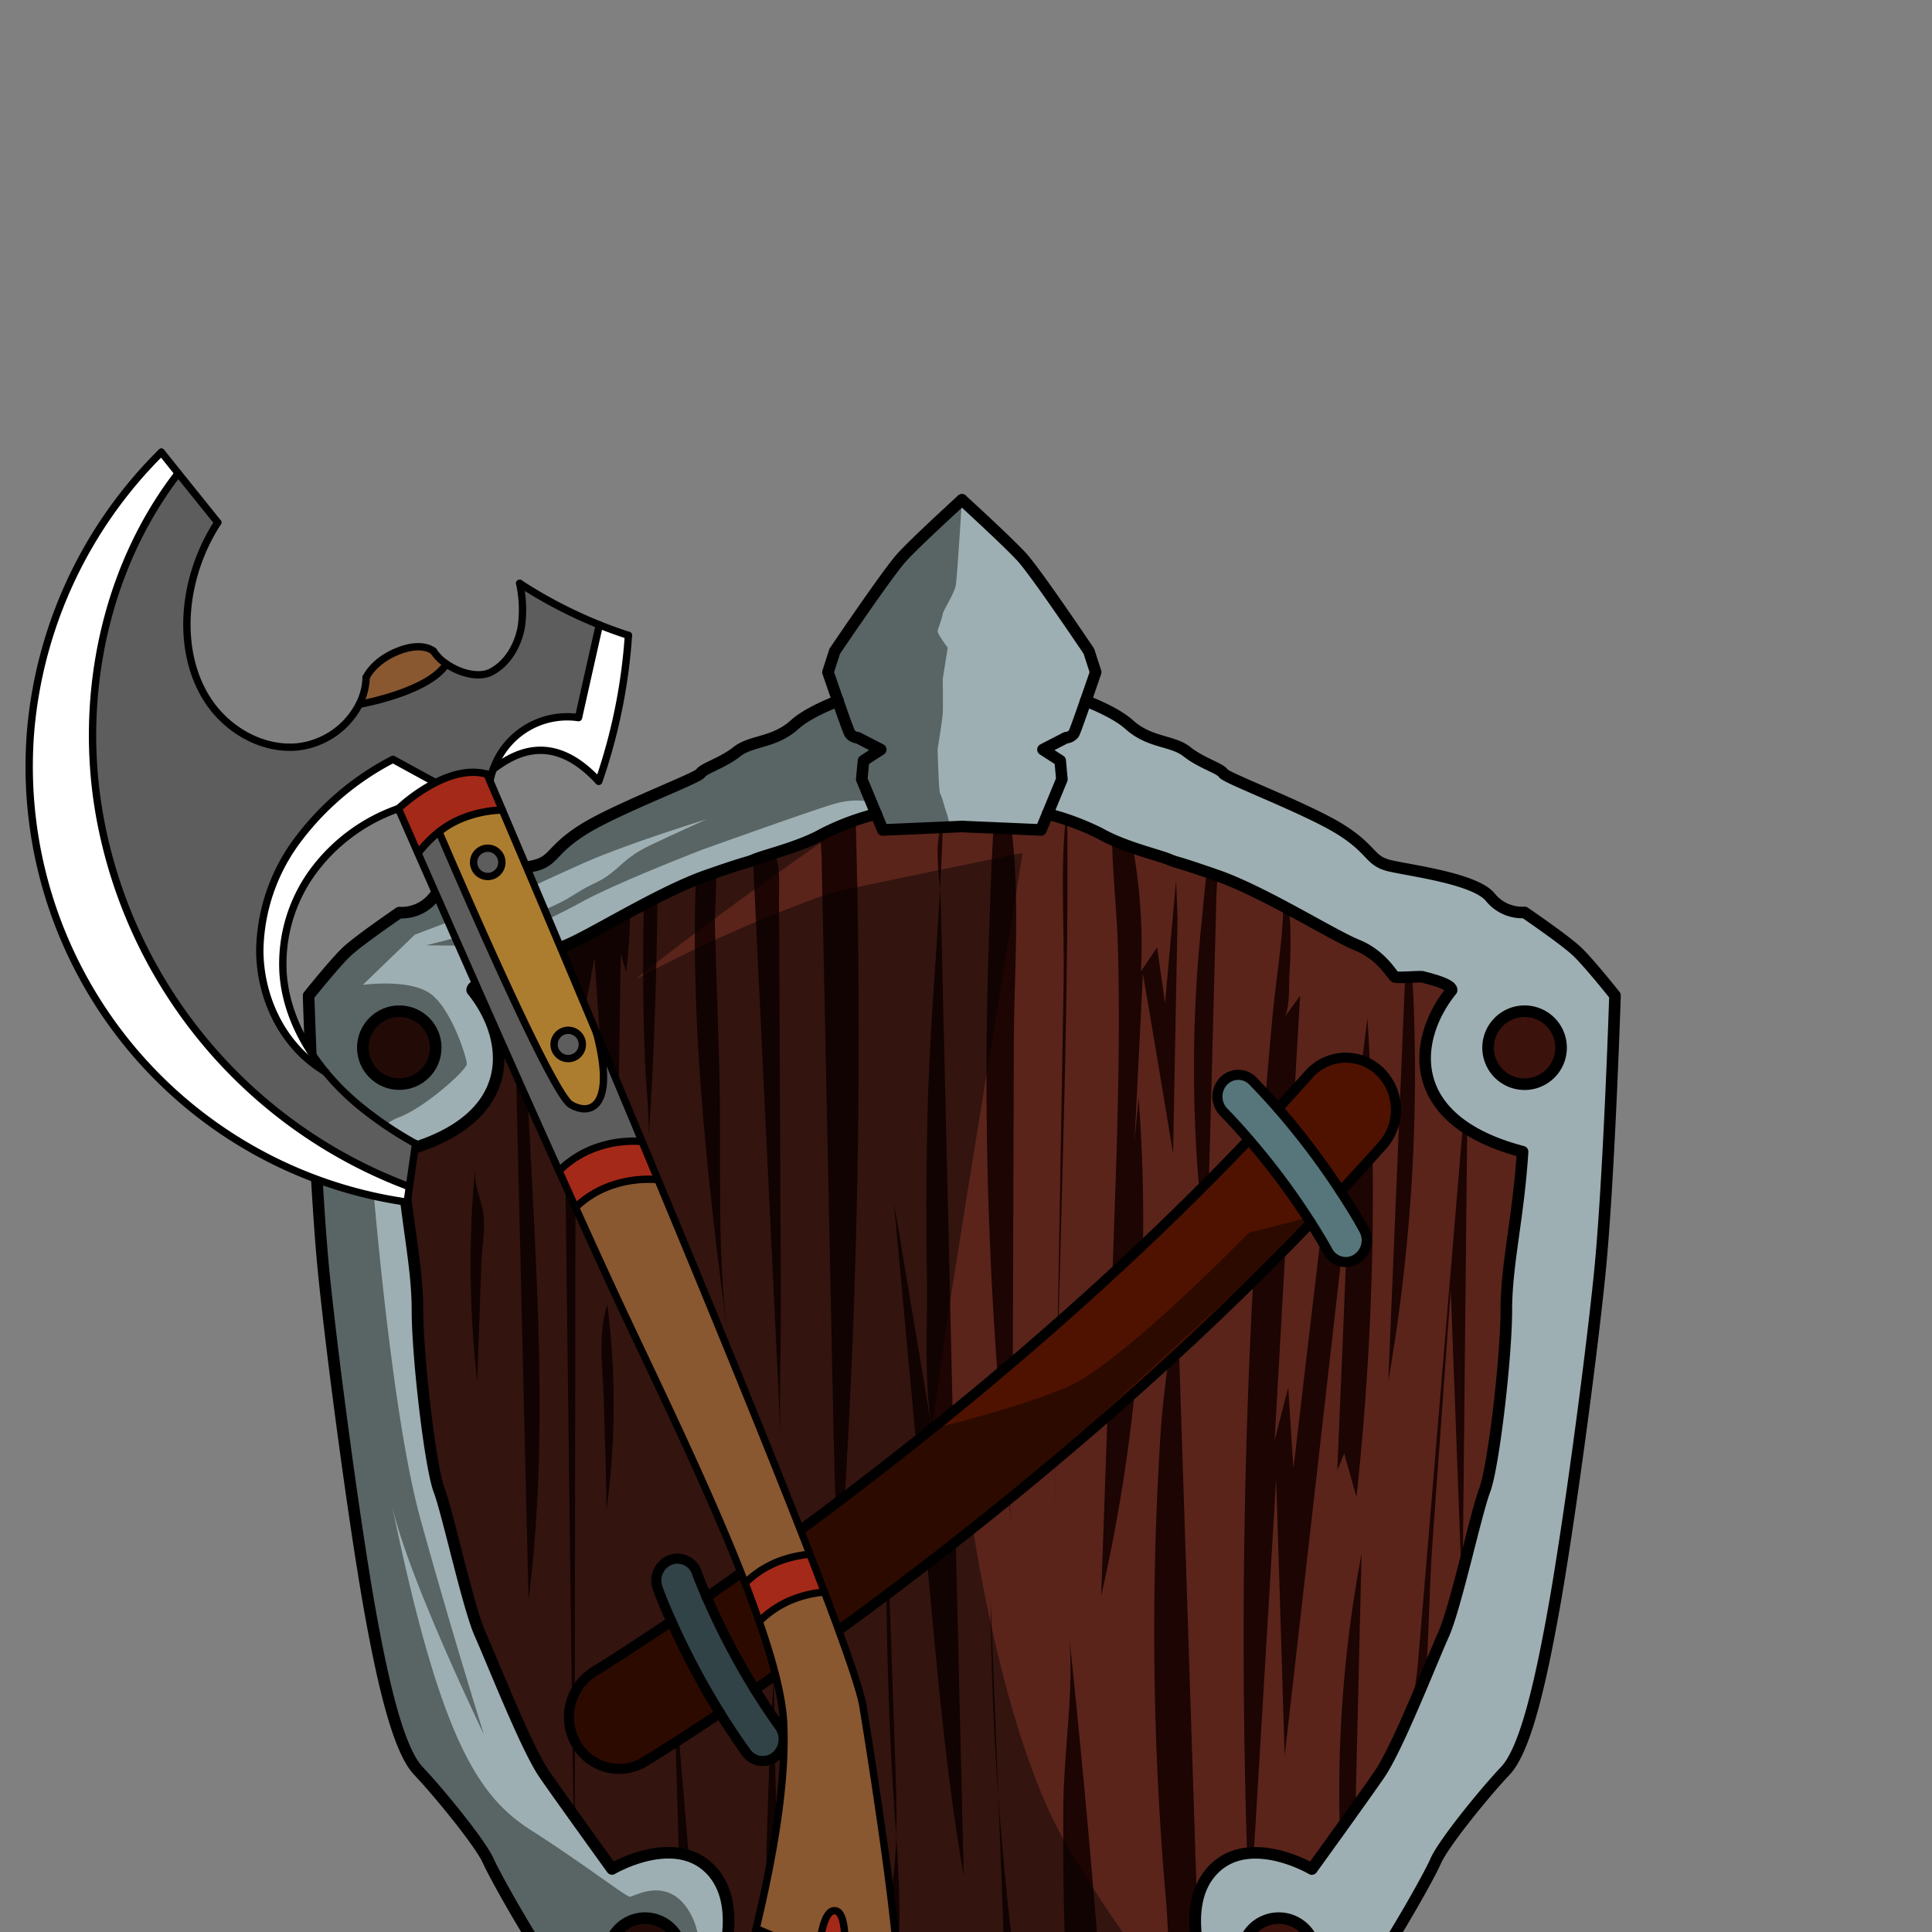 <svg xmlns="http://www.w3.org/2000/svg" viewBox="0 0 432 432">
  <rect x="0" y="0" width="432" height="432" fill="#808080" stroke="none"/>
  <defs>
    <style>.BUNTAI_BUNTAI_WEAPONS_WARRIOR_5_cls-1{isolation:isolate;}.BUNTAI_BUNTAI_WEAPONS_WARRIOR_5_cls-2{fill:#3b130c;}.BUNTAI_BUNTAI_WEAPONS_WARRIOR_5_cls-3{fill:#5a241b;}.BUNTAI_BUNTAI_WEAPONS_WARRIOR_5_cls-4{fill:#1c0502;}.BUNTAI_BUNTAI_WEAPONS_WARRIOR_5_cls-5{fill:#9dafb2;}.BUNTAI_BUNTAI_WEAPONS_WARRIOR_5_cls-6{fill:#57767b;}.BUNTAI_BUNTAI_WEAPONS_WARRIOR_5_cls-7{fill:#501200;}.BUNTAI_BUNTAI_WEAPONS_WARRIOR_5_cls-16,.BUNTAI_BUNTAI_WEAPONS_WARRIOR_5_cls-8,.BUNTAI_BUNTAI_WEAPONS_WARRIOR_5_cls-9{fill:none;stroke:#000;stroke-linecap:round;stroke-linejoin:round;}.BUNTAI_BUNTAI_WEAPONS_WARRIOR_5_cls-8{stroke-width:2.25px;}.BUNTAI_BUNTAI_WEAPONS_WARRIOR_5_cls-9{stroke-width:2.59px;}.BUNTAI_BUNTAI_WEAPONS_WARRIOR_5_cls-10{opacity:0.43;mix-blend-mode:multiply;}.BUNTAI_BUNTAI_WEAPONS_WARRIOR_5_cls-11{fill:#a52918;}.BUNTAI_BUNTAI_WEAPONS_WARRIOR_5_cls-12{fill:#895830;}.BUNTAI_BUNTAI_WEAPONS_WARRIOR_5_cls-13{fill:#5d5d5d;}.BUNTAI_BUNTAI_WEAPONS_WARRIOR_5_cls-14{fill:#ad7d2f;}.BUNTAI_BUNTAI_WEAPONS_WARRIOR_5_cls-15{fill:#fff;}.BUNTAI_BUNTAI_WEAPONS_WARRIOR_5_cls-16{stroke-width:1.64px;}</style>
  </defs>
  <g class="BUNTAI_BUNTAI_WEAPONS_WARRIOR_5_cls-1">
    <g id="weapons_back" data-name="weapons back">
      <circle class="BUNTAI_BUNTAI_WEAPONS_WARRIOR_5_cls-2" cx="89.28" cy="234.26" r="8.15" />
      <path class="BUNTAI_BUNTAI_WEAPONS_WARRIOR_5_cls-2" d="M285.93,428.9a8.17,8.17,0,1,0,8.15,8.17A8.16,8.16,0,0,0,285.93,428.9Z" />
      <path class="BUNTAI_BUNTAI_WEAPONS_WARRIOR_5_cls-2" d="M144.26,428.9a8.17,8.17,0,1,0,8.15,8.17A8.17,8.17,0,0,0,144.26,428.9Z" />
      <path class="BUNTAI_BUNTAI_WEAPONS_WARRIOR_5_cls-2" d="M340.91,226.11a8.16,8.16,0,1,0,8.15,8.15A8.15,8.15,0,0,0,340.91,226.11Z" />
      <path class="BUNTAI_BUNTAI_WEAPONS_WARRIOR_5_cls-3" d="M301.35,268.81c0,.09.11.17.16.25,0-.83.06-1.66.1-2.49C301.52,267.32,301.44,268.06,301.35,268.81Zm-132.54,109q1.77,2.87,3.77,5.78a1.28,1.28,0,0,1,0-.26c.11-2.25.23-4.52.37-6.78,0-.55.07-1.12.1-1.68ZM301.35,268.81c0,.09.11.17.16.25,0-.83.06-1.66.1-2.49C301.52,267.32,301.44,268.06,301.35,268.81Zm-132.54,109q1.77,2.87,3.77,5.78a1.28,1.28,0,0,1,0-.26c.11-2.25.23-4.52.37-6.78,0-.55.07-1.12.1-1.68ZM301.35,268.81c0,.09.11.17.16.25,0-.83.06-1.66.1-2.49C301.52,267.32,301.44,268.06,301.35,268.81Zm-132.54,109q1.77,2.87,3.77,5.78a1.28,1.28,0,0,1,0-.26c.11-2.25.23-4.52.37-6.78,0-.55.07-1.12.1-1.68ZM301.35,268.81c0,.09.11.17.16.25,0-.83.06-1.66.1-2.49C301.52,267.32,301.44,268.06,301.35,268.81Zm-132.54,109q1.77,2.87,3.77,5.78a1.28,1.28,0,0,1,0-.26c.11-2.25.23-4.52.37-6.78,0-.55.07-1.12.1-1.68ZM301.35,268.81c0,.09.11.17.16.25,0-.83.06-1.66.1-2.49C301.52,267.32,301.44,268.06,301.35,268.81Zm-132.54,109q1.77,2.87,3.77,5.78a1.28,1.28,0,0,1,0-.26c.11-2.25.23-4.52.37-6.78,0-.55.07-1.12.1-1.68ZM301.35,268.81c0,.09.11.17.16.25,0-.83.06-1.66.1-2.49C301.52,267.32,301.44,268.06,301.35,268.81Zm-132.54,109q1.77,2.87,3.77,5.78a1.28,1.28,0,0,1,0-.26c.11-2.25.23-4.52.37-6.78,0-.55.07-1.12.1-1.68ZM301.35,268.81c0,.09.11.17.16.25,0-.83.06-1.66.1-2.49C301.52,267.32,301.44,268.06,301.35,268.81Zm-132.54,109q1.77,2.87,3.77,5.78a1.28,1.28,0,0,1,0-.26c.11-2.25.23-4.52.37-6.78,0-.55.07-1.12.1-1.68ZM301.35,268.81c0,.09.11.17.16.25,0-.83.06-1.66.1-2.49C301.52,267.32,301.44,268.06,301.35,268.81Zm-132.54,109q1.77,2.87,3.77,5.78a1.28,1.28,0,0,1,0-.26c.11-2.25.23-4.52.37-6.78,0-.55.07-1.12.1-1.68ZM301.35,268.81c0,.09.11.17.16.25,0-.83.06-1.66.1-2.49C301.52,267.32,301.44,268.06,301.35,268.81Zm-132.54,109q1.77,2.87,3.77,5.78a1.28,1.28,0,0,1,0-.26c.11-2.25.23-4.52.37-6.78,0-.55.07-1.12.1-1.68ZM301.35,268.81c0,.09.11.17.16.25,0-.83.06-1.66.1-2.49C301.52,267.32,301.44,268.06,301.35,268.81Zm-132.54,109q1.77,2.87,3.77,5.78a1.28,1.28,0,0,1,0-.26c.11-2.25.23-4.52.37-6.78,0-.55.07-1.12.1-1.68ZM301.35,268.81c0,.09.11.17.16.25,0-.83.06-1.66.1-2.49C301.52,267.32,301.44,268.06,301.35,268.81ZM172.58,383.54a1.28,1.28,0,0,1,0-.26c.11-2.25.23-4.52.37-6.78,0-.55.07-1.12.1-1.68l-4.26,2.94Q170.58,380.63,172.58,383.54ZM328.07,252.36c-.36-.22-.71-.46-1.05-.7-12-8.55-9.42-21.58-2.44-30.23.16-1.52-6-2.88-6.49-3a14.8,14.8,0,0,0-2.28,0l-1.62.07a8.57,8.57,0,0,1-2.29-.08c-.6-.31-2.87-4.84-8.46-7.1-3-1.22-8.78-4.57-15.1-8-.44-.24-.88-.48-1.33-.7a112.52,112.52,0,0,0-14.72-6.86l-.11,0-2.36-.82c-7.74-2.64-6.17-1.84-8.51-2.81-1.48-.61-4.59-1.41-8-2.58-1.53-.53-3.14-1.13-4.66-1.83a27.07,27.07,0,0,1-2.64-1.32,43.42,43.42,0,0,0-7.4-3.09l-.37-.1c-1.45-.48-2.85-.89-4-1.22l-1.48,3.58-6.66-.29-4-.16-7-.32-4.28.19h0l-.48,0-12.9.56L195.94,182c-1.35.36-2.95.83-4.61,1.39a42,42,0,0,0-7.21,3,5.64,5.64,0,0,1-.69.36,59.12,59.12,0,0,1-10.24,4c-1.85.57-3.4,1-4.32,1.4-.19.08-.35.14-.49.21-1.68.66-.88.15-8.28,2.69l-2.1.73c-.78.27-1.58.57-2.41.91-2.7,1.08-5.63,2.47-8.57,4l-3,1.57-3.08,1.65c-6,3.23-11.32,6.31-14.17,7.47a16.35,16.35,0,0,0-1.52.71c-4.48,2.38-6.39,6.1-6.93,6.39a6,6,0,0,1-1.78.09c-.61,0-1.28,0-1.93-.06a15.93,15.93,0,0,0-2.49,0c-.45.14-6.65,1.5-6.5,3,8.91,11,10.73,29.14-15.85,36.09.91,14.65,3.62,25.07,3.62,35.5s2.87,35,4.83,40.17,6.5,26.28,9.22,32.32,10.27,25.37,14.35,31.27c1.52,2.19,4,5.68,6.5,9.19a1.63,1.63,0,0,0,.25.27v.08c4.17,5.82,8.35,11.6,8.35,11.6s7.67-4.55,15-3.46a14.09,14.09,0,0,1,2.2.53,12,12,0,0,1,4.75,2.93c8.15,8.16,1.81,23.71,1.81,23.71s5.77,4.57,10.66,7.63a35.34,35.34,0,0,0,3.44,1.93l.26.12c5,2.25,9.06,4.22,9.81,4.52.52.21,6.05,3.76,10.9,6.61,1.3.77,2.53,1.48,3.62,2.06.72.4,1.39.74,1.94,1a29,29,0,0,0,9.22,2.41l4.68.61,4.68-.61a27.48,27.48,0,0,0,4.69-.83,23.8,23.8,0,0,0,4.36-1.5l.17-.08c4.52-2.11,15.7-9.37,16.45-9.67s4.83-2.27,9.83-4.52a59.07,59.07,0,0,0,8.41-5.25c1.84-1.3,3.5-2.56,4.59-3.39.83-.63,1.33-1,1.33-1a35.35,35.35,0,0,1-1.54-5.19.86.86,0,0,0,0-.15,27.11,27.11,0,0,1-.36-11.15v0a13.93,13.93,0,0,1,3.73-7.2,12.24,12.24,0,0,1,7.48-3.52,10.69,10.69,0,0,1,1.5-.09c6.61-.13,12.93,3.61,12.93,3.61s2.9-4,6.27-8.71c1.13-1.59,2.34-3.25,3.49-4.87,2.09-2.95,4.06-5.71,5.34-7.56,1.92-2.76,4.59-8.5,7.17-14.44,0,0,0,0,0,0,1.12-2.54,2.21-5.09,3.2-7.49h0c1.64-3.91,3.06-7.32,3.94-9.3a108.81,108.81,0,0,0,4-12.95c.09-.3.19-.67.28-1a.44.44,0,0,0,0-.16c1.93-7.45,3.83-15.36,4.94-18.24,2-5.13,4.83-29.75,4.83-40.17s2.72-20.85,3.63-35.5A42.62,42.62,0,0,1,328.07,252.36Zm-21.16,6.2q-3.51,3.93-7.13,7.79h0c.57.87,1.1,1.69,1.58,2.45,0,.09.11.17.16.25,2.19,3.49,3.38,5.72,3.51,6a4.93,4.93,0,0,1-1.84,6.56,4.58,4.58,0,0,1-2.22.61l-.49,0a4.76,4.76,0,0,1-3.59-2.45c0-.07-.58-1.08-1.61-2.78-.57-1-1.29-2.15-2.16-3.51q-2.81,2.91-5.63,5.78-3.6,3.66-7.22,7.23-8.28,8.18-16.61,15.83c-.81.77-1.64,1.53-2.46,2.27q-3.75,3.45-7.47,6.77-3,2.7-6.06,5.34h0c-3.91,3.44-7.79,6.74-11.63,10l0,0c-3.45,2.9-6.87,5.73-10.23,8.45l-.19.17c-4,3.28-8,6.43-11.84,9.46-2.17,1.7-4.29,3.34-6.39,5q-4.34,3.35-8.48,6.46l-.67.51c-9.26,6.93-17.74,13-25.1,18.13l0,0-4.26,2.94q1.77,2.87,3.77,5.78c.22.33.44.66.68,1,0,0,0,0,0,0s0,0,0,0,0,0,0,0h0c.35.52.71.93,1.08,1.45a5,5,0,0,1-.95,6.72l0,0a4.42,4.42,0,0,1-1.27.7,4.75,4.75,0,0,1-2,.24,4.48,4.48,0,0,1-3.25-1.9c-2.14-3-4.1-5.93-5.87-8.8-3.57,2.39-6.64,4.4-9.16,6l-.8.51c-3.93,2.52-6.33,4-6.9,4.33a11,11,0,0,1-6.8,1.57,11.14,11.14,0,0,1-8.61-5.71c-.08-.15-.16-.24-.22-.38v0a8.62,8.62,0,0,1-.57-1.19V388a12,12,0,0,1-.12-7.94V380a11.9,11.9,0,0,1,.7-1.54v-.12a12,12,0,0,1,4.3-4.55c.25-.14,6.68-4.1,17.3-11.25h0c-2-4.39-3-7.2-3.07-7.48a4.9,4.9,0,0,1,2.76-6.2,4.57,4.57,0,0,1,6,2.81c0,.11.78,2.15,2.22,5.47,8.18-5.66,18-12.68,28.82-20.84l2.06-1.57c5.11-3.88,10.44-8,15.93-12.38l3.54-2.83c1.55-1.26,3.11-2.51,4.68-3.8q5-4,10-8.29l3.41-2.89q5-4.25,10.06-8.72l.17-.14c4-3.54,8-7.17,12.08-10.9q3.42-3.13,6.83-6.38,6.33-6,12.62-12.26c.7-.69,1.4-1.39,2.08-2.09,3-3,6-6.09,9-9.2-1.77-2.07-3.68-4.17-5.7-6.24a5,5,0,0,1,0-6.81,4.54,4.54,0,0,1,6.58-.06c1,1,2,2.07,2.94,3.11s1.83,2,2.71,3q1.91-2.06,3.77-4.13l3-3.39a11,11,0,0,1,12-3.19,8.8,8.8,0,0,1,1.77.81,10.4,10.4,0,0,1,2.19,1.6,12,12,0,0,1,.63,16.53C308.4,256.91,307.67,257.74,306.91,258.56Zm-138.1,119.2q1.77,2.87,3.77,5.78a1.28,1.28,0,0,1,0-.26c.11-2.25.23-4.52.37-6.78,0-.55.07-1.12.1-1.68ZM301.35,268.81c0,.09.11.17.16.25,0-.83.06-1.66.1-2.49C301.52,267.32,301.44,268.06,301.35,268.81Zm-132.54,109q1.77,2.87,3.77,5.78a1.28,1.28,0,0,1,0-.26c.11-2.25.23-4.52.37-6.78,0-.55.07-1.12.1-1.68ZM301.35,268.81c0,.09.11.17.16.25,0-.83.06-1.66.1-2.49C301.52,267.32,301.44,268.06,301.35,268.81Zm-132.54,109q1.77,2.87,3.77,5.78a1.28,1.28,0,0,1,0-.26c.11-2.25.23-4.52.37-6.78,0-.55.07-1.12.1-1.68ZM301.35,268.81c0,.09.11.17.16.25,0-.83.06-1.66.1-2.49C301.52,267.32,301.44,268.06,301.35,268.81Zm-132.54,109q1.77,2.87,3.77,5.78a1.28,1.28,0,0,1,0-.26c.11-2.25.23-4.52.37-6.78,0-.55.07-1.12.1-1.68ZM301.35,268.81c0,.09.11.17.16.25,0-.83.06-1.66.1-2.49C301.52,267.32,301.44,268.06,301.35,268.81Zm-132.54,109q1.77,2.87,3.77,5.78a1.28,1.28,0,0,1,0-.26c.11-2.25.23-4.52.37-6.78,0-.55.07-1.12.1-1.68ZM301.35,268.81c0,.09.11.17.16.25,0-.83.06-1.66.1-2.49C301.52,267.32,301.44,268.06,301.35,268.81Zm-132.54,109q1.77,2.87,3.77,5.78a1.28,1.28,0,0,1,0-.26c.11-2.25.23-4.52.37-6.78,0-.55.07-1.12.1-1.68ZM301.35,268.81c0,.09.11.17.16.25,0-.83.06-1.66.1-2.49C301.52,267.32,301.44,268.06,301.35,268.81Zm-132.54,109q1.77,2.87,3.77,5.78a1.28,1.28,0,0,1,0-.26c.11-2.25.23-4.52.37-6.78,0-.55.07-1.12.1-1.68ZM301.35,268.81c0,.09.11.17.16.25,0-.83.06-1.66.1-2.49C301.52,267.32,301.44,268.06,301.35,268.81Zm-132.54,109q1.77,2.87,3.77,5.78a1.28,1.28,0,0,1,0-.26c.11-2.25.23-4.52.37-6.78,0-.55.07-1.12.1-1.68ZM301.35,268.81c0,.09.11.17.16.25,0-.83.06-1.66.1-2.49C301.52,267.32,301.44,268.06,301.35,268.81Zm-132.54,109q1.77,2.87,3.77,5.78a1.28,1.28,0,0,1,0-.26c.11-2.25.23-4.52.37-6.78,0-.55.07-1.12.1-1.68ZM301.35,268.81c0,.09.11.17.16.25,0-.83.06-1.66.1-2.49C301.52,267.32,301.44,268.06,301.35,268.81Zm-132.54,109q1.77,2.87,3.77,5.78a1.28,1.28,0,0,1,0-.26c.11-2.25.23-4.52.37-6.78,0-.55.07-1.12.1-1.68ZM301.35,268.81c0,.09.11.17.16.25,0-.83.06-1.66.1-2.49C301.52,267.32,301.44,268.06,301.35,268.81Z" />
      <path class="BUNTAI_BUNTAI_WEAPONS_WARRIOR_5_cls-4" d="M118.19,357.77q-.39-16.17-.77-32.36-.67-28.57-1.36-57.17-.34-14.3-.67-28.6c-.17-6.94-.81-14.14-.82-21.2.65,0,1.32.06,1.93.06.31,6,.64,12,1,18q.67,12.85,1.36,25.69C120.49,294,122.18,326.1,118.19,357.77Z" />
      <path class="BUNTAI_BUNTAI_WEAPONS_WARRIOR_5_cls-4" d="M140.9,203.84a134,134,0,0,1-.88,13.42c-.41-1.35-.81-2.69-1.22-4q-.53,35.49-1.06,71-2.4-35.07-4.81-70.16-1.86,10.09-3.69,20.19-.24-3.33-.5-6.65-.11,75.37-.21,150.73v.12c0,3.64,0,7.27,0,10.91v0c0,5.61,0,11.24,0,16.85a1.63,1.63,0,0,1-.25-.27l-.3-17.81V388l-.12-7.94V380c0-.71,0-1.41,0-2.13q-.6-47.33-1.19-94.65-.28-23.56-.59-47.12c-.09-7.71-.92-16-.81-24.06a16.35,16.35,0,0,1,1.52-.71C129.58,210.15,135,207.07,140.9,203.84Z" />
      <path class="BUNTAI_BUNTAI_WEAPONS_WARRIOR_5_cls-4" d="M135.05,314.13c.18,7.85.54,15.73.54,23.58a175,175,0,0,0,.2-46C133.56,298.69,134.88,306.81,135.05,314.13Z" />
      <path class="BUNTAI_BUNTAI_WEAPONS_WARRIOR_5_cls-4" d="M147,200.62q-.22,26.63-1.9,53.19c0-5.66-.7-11.39-.9-17q-.58-15.4-.3-30.79l.06-3.79Z" />
      <path class="BUNTAI_BUNTAI_WEAPONS_WARRIOR_5_cls-4" d="M106.71,308.84a231.84,231.84,0,0,1-.44-48.06c-.35,3.69.72,5.89,1.56,9.25.93,3.71-.07,8.62-.2,12.43Z" />
      <path class="BUNTAI_BUNTAI_WEAPONS_WARRIOR_5_cls-4" d="M154,415a14.09,14.09,0,0,0-2.2-.53c-.14-4.17-.23-8.36-.36-12.53l-.39-12.35c-.3-9.67-.6-19.32-.9-29,.29,9.49.94,19,1.7,28.49C152.54,397.71,153.32,406.36,154,415Z" />
      <path class="BUNTAI_BUNTAI_WEAPONS_WARRIOR_5_cls-4" d="M171.22,449.26c0-1.14,0-2,0-2.31q-.18-17.19.22-34.38.24-9.52.62-19.06.21-5,.48-10a1.28,1.28,0,0,1,0-.26c.11-2.25.24-4.52.37-6.78,0-.55.07-1.12.1-1.68a1.94,1.94,0,0,1,0-.34v.31c.06,3.24.11,6.5.17,9.74,0,0,0,0,0,0s0,0,0,0,0,0,0,0h0c0,2.72.09,5.44.13,8.17q.45,25,.87,49.93c0,1,.32,5,.39,8.47A35.34,35.34,0,0,1,171.22,449.26Z" />
      <path class="BUNTAI_BUNTAI_WEAPONS_WARRIOR_5_cls-4" d="M200.4,410.6c-.24-3.8-.52-7.58-.75-11.38-.88-14.17-1.27-28.37-1.46-42.56-.12-8.78-.17-17.54-.22-26.31q.43,12.9.89,25.8.64,18.68,1.3,37.34C200.36,399.18,200.56,404.91,200.4,410.6Z" />
      <path class="BUNTAI_BUNTAI_WEAPONS_WARRIOR_5_cls-4" d="M201.12,429.88c-.07,8.25-.76,16.49-1.46,24.72-.23,2.86-.07,6.57-.41,9.9-1.09-.58-2.32-1.29-3.62-2.06-.19-2.71-.09-5.48-.14-6.87a88.69,88.69,0,0,1,.92-16.44c.87-5.86,2.31-11.63,3.12-17.5a102.2,102.2,0,0,0,.87-11C200.82,417,201.17,423.45,201.12,429.88Z" />
      <path class="BUNTAI_BUNTAI_WEAPONS_WARRIOR_5_cls-4" d="M221.48,357.5q.89,22.17,1.75,44.32Q221.66,379.7,221.48,357.5Z" />
      <path class="BUNTAI_BUNTAI_WEAPONS_WARRIOR_5_cls-4" d="M229.36,463.39a14.24,14.24,0,0,1-.54,2.19,23.8,23.8,0,0,1-4.36,1.5c-.63-5.27.35-11.41.31-16.69-.09-11.63-.55-23.27-1-34.9-.18-4.55-.35-9.12-.53-13.67q1.82,25.65,5.55,51.12A37.84,37.84,0,0,1,229.36,463.39Z" />
      <path class="BUNTAI_BUNTAI_WEAPONS_WARRIOR_5_cls-4" d="M236.69,295.66c-.23,9-.46,18-.61,27,0,1.31-.05,2.62-.07,3.93q-.33,18-.64,35.95.3-18,.62-35.93.25-15.43.53-30.85.66-38,1.31-76.09c.21-11.89-.78-24.6.45-36.51l.37.1C238.94,220.7,237.63,258.22,236.69,295.66Z" />
      <path class="BUNTAI_BUNTAI_WEAPONS_WARRIOR_5_cls-4" d="M255.56,217.71q-.94,18.84-1.89,37.69.45-5,.92-9.9,1.24,16.42,1,32.88t-1.88,32.93a370.75,370.75,0,0,1-7.49,45.52q.71-20.1,1.41-40.18h0q.54-15.94,1.11-31.89c.1-2.88.21-5.77.31-8.65.27-7.75.55-15.49.75-23.24.38-13.76.55-27.51.16-41.25-.23-8-1.17-16-1.3-23.91,1.52.7,3.13,1.3,4.66,1.83a123.28,123.28,0,0,1,1.81,27.66c1.19-1.79,2.4-3.57,3.59-5.36q.9,6.22,1.79,12.44,1.23-13.71,2.47-27.4.17,4.35.32,8.68-.51,26.22-1,52.42Q259,237.85,255.56,217.71Z" />
      <path class="BUNTAI_BUNTAI_WEAPONS_WARRIOR_5_cls-4" d="M303.31,334.71q-1.38-4.84-2.74-9.71c-.51,1.26-1,2.51-1.55,3.77q1-23.28,1.94-46.58.27-6.57.55-13.13c0-.83.06-1.66.1-2.49-.09.75-.17,1.49-.26,2.24-.49,4.41-1,8.83-1.5,13.24q-6.3,55.29-12.6,110.58-.93-31-1.9-62.11-2.46,41.89-5,83.79a10.69,10.69,0,0,0-1.5.09q-.64-19.87-.75-39.76-.25-44.13,2.11-88.2c.18-3.41.36-6.8.57-10.21q1-15.72,2.23-31.4.7-8.75,1.52-17.49c.75-8.07,2.19-16.29,2.43-24.38v-.31c.45.22.89.46,1.33.7.1,1.33.17,2.65.22,4,.11,3.44.05,6.89-.18,10.33-.16,2.33.16,8-1.2,9.9,1.2-1.64,2.39-3.3,3.58-4.95-.4,7-.82,14.07-1.22,21.11q-1,17.75-2.06,35.49L285,322.13c1-3.94,2-7.89,3.06-11.83q.57,9,1.16,18.08,3-25.71,6.06-51.44,1.65-14.16,3.33-28.3,1.57,5.19,3.14,10.36,1.42-10.94,2.81-21.86.61-4.69,1.21-9.42c.21,3.41.39,6.82.56,10.23q.46,10.31.59,20.61A628.91,628.91,0,0,1,303.31,334.71Z" />
      <path class="BUNTAI_BUNTAI_WEAPONS_WARRIOR_5_cls-4" d="M272.29,195.79c-.12,1.41-.25,2.77-.28,4-.16,6.51-.35,13-.51,19.54Q271,239,270.45,258.77c-.06,1.75-.09,3.51-.15,5.26-.14,5.77-.29,11.52-.45,17.28.13-4.9-1-10.16-1.63-15.19-.13-1-.24-2.05-.31-3.05-.5-6.34-.78-12.7-.89-19.06a312.85,312.85,0,0,1,1.73-38.47c.36-3.43.63-7,1.07-10.61l2.36.82Z" />
      <path class="BUNTAI_BUNTAI_WEAPONS_WARRIOR_5_cls-4" d="M188.89,334.71q-.76,12.48-1.68,24.93c0-7.78-.17-15.57-.38-23.36-.19-7.12-.42-14.24-.56-21.35q-.84-40.47-1.68-81-.42-20.39-.85-40.76c0-2.11-.16-4.28-.31-6.47a5.64,5.64,0,0,0,.69-.36,42,42,0,0,1,7.21-3Q193.45,259,188.89,334.71Z" />
      <path class="BUNTAI_BUNTAI_WEAPONS_WARRIOR_5_cls-4" d="M174.57,321.61q-3.1-64.65-6.19-129.28c.14-.07.3-.13.49-.21.92-.38,2.47-.83,4.32-1.4,1.41,3.34.95,7.23,1,11.15q.07,15,.14,30,.14,30,.28,60C174.62,301.73,174.2,311.74,174.57,321.61Z" />
      <path class="BUNTAI_BUNTAI_WEAPONS_WARRIOR_5_cls-4" d="M162.68,298.42c-4.29-33-8.33-68.07-7.09-101.76.83-.34,1.63-.64,2.41-.91l2.1-.73c.14,4.35-.34,8.87-.24,12.33q.48,15.17.94,30.36C161.42,257.63,160.11,278.68,162.68,298.42Z" />
      <path class="BUNTAI_BUNTAI_WEAPONS_WARRIOR_5_cls-4" d="M210.8,185c-.13,4.68-.35,9.37-.61,14.06-.36-4.56-1.06-9.86.13-14Z" />
      <path class="BUNTAI_BUNTAI_WEAPONS_WARRIOR_5_cls-4" d="M215.49,419.41c-3.6-20.52-5.52-41.3-7.44-62.05-.23-2.56-.47-5.11-.71-7.67q-1.26-13.68-2.52-27.36-2.46-26.71-4.94-53.43,4.25,25.31,8.48,50.6c-1.8-10.75-.92-22.7-1.09-33.59q-.27-17.39.07-34.75c.32-17.4,1.88-34.77,2.85-52.12.08,1.05.14,2.05.17,3q.28,11.88.56,23.77.56,23.22,1.1,46.43.51,21.74,1,43.46.36,14.51.69,29l.51,21.47Q214.86,392.83,215.49,419.41Z" />
      <path class="BUNTAI_BUNTAI_WEAPONS_WARRIOR_5_cls-4" d="M226.69,233.4q-.1,35-.22,70c0,.37,0,.73,0,1.11-.1,9.9-1.1,20.49-.7,30.58.08,1.94.21,3.86.41,5.75-.2-1.86-.41-3.72-.6-5.58q-1.48-13.9-2.52-27.86a891.06,891.06,0,0,1-1.91-98.05c.29-8,.5-16.17,1-24.25l4,.16C228.15,201.12,226.75,217.48,226.69,233.4Z" />
      <path class="BUNTAI_BUNTAI_WEAPONS_WARRIOR_5_cls-4" d="M239,365.14q3.78,35.49,6.6,71.06c.28,3.57,1.54,8.54-2.88,10.18-4.69,1.74-4.21-2.05-4.37-5.79-.51-12-.68-24-.6-36C237.78,391.81,240.3,377.74,239,365.14Z" />
      <path class="BUNTAI_BUNTAI_WEAPONS_WARRIOR_5_cls-4" d="M268.27,442.67c-1.09.83-2.75,2.09-4.59,3.39a31.83,31.83,0,0,1-1.45-4.54c-1.14-5-1-10.79-1.45-15.91q-1.54-17.5-2.21-35.07a690,690,0,0,1,.92-69.72c.34-5.38,1-10.82,1.7-16.28A180.39,180.39,0,0,0,263,282.49c.22,6.6.44,13.18.64,19.78q2,61.44,4,122.85v0q.18,5.6.36,11.15a.86.86,0,0,1,0,.15C268.13,438.52,268.19,440.6,268.27,442.67Z" />
      <path class="BUNTAI_BUNTAI_WEAPONS_WARRIOR_5_cls-4" d="M328.23,237.14q-.09,7.61-.16,15.22-.51,49.53-1,99.07a.44.44,0,0,1,0,.16c-.09.3-.19.67-.28,1q-1.19-32.08-2.4-64.15-2,27.64-4,55.24c-.74,10.13-.87,20.72-1.5,31.16h0c-1,2.4-2.08,4.95-3.2,7.49.46-3.77,1.13-7.49,1.39-10.67q1.37-16.25,2.72-32.5,2.7-32.5,5.42-65,.93-11.24,1.88-22.47C327.42,246.83,327.82,242,328.23,237.14Z" />
      <path class="BUNTAI_BUNTAI_WEAPONS_WARRIOR_5_cls-4" d="M304.45,347.41q-.68,28.47-1.36,56.93c-1.15,1.62-2.36,3.28-3.49,4.87A285.26,285.26,0,0,1,304.45,347.41Z" />
      <path class="BUNTAI_BUNTAI_WEAPONS_WARRIOR_5_cls-4" d="M310.43,308.77q1.88-45.13,3.76-90.28l1.62-.07A399.76,399.76,0,0,1,310.43,308.77Z" />
      <path class="BUNTAI_BUNTAI_WEAPONS_WARRIOR_5_cls-5" d="M361.14,222.64s-1.36,42.13-3.47,62.68-7,56.56-10.21,74.45-6.55,31.72-10.87,36.26S322.77,412.1,321,416.19s-14.73,27.18-24.25,38.06-30.36,24-35.57,25.15-7.93-1.14-15.85,6.56-30.21,13.6-30.21,13.6-22.28-5.89-30.21-13.6-10.65-5.43-15.86-6.56S143,465.13,133.46,454.25s-22.44-34-24.25-38.06S97.88,400.55,93.58,396s-7.7-18.36-10.88-36.26-8.07-53.92-10.19-74.45S69,222.64,69,222.64s5.73-7.25,8.45-9.82,11.79-8.76,11.79-8.76a9.13,9.13,0,0,0,7.7-3.48c3.47-4.08,17.67-5.89,22.35-6.94s3.78-3.48,11-8.08S156,174,156.64,173s5-2.27,8.15-4.84,8.31-2,12.84-6c2.43-2.19,6.52-4.07,9.77-5.36,1.17,3.38,2.42,6.9,2.7,7.32a2.33,2.33,0,0,0,1.72.9l5.15,2.65-3.85,2.49-.39,4.16,3.21,7.75a57,57,0,0,0-11.82,4.41c-5.28,3-12.68,4.68-15.25,5.73s-.45,0-10.87,3.63S132.32,209,126.73,211.31s-7.86,6.79-8.45,7.1-5.75-.16-6.2,0-6.65,1.5-6.5,3c8.91,11,10.73,29.14-15.85,36.09.91,14.65,3.62,25.07,3.62,35.5s2.87,35,4.83,40.17,6.5,26.28,9.22,32.32,10.27,25.37,14.35,31.27,15.1,21.14,15.1,21.14,13.75-8.15,21.9,0,1.81,23.71,1.81,23.71,9.36,7.41,14.36,9.68,9.06,4.22,9.81,4.52,11.93,7.56,16.46,9.67a29,29,0,0,0,9.22,2.41l4.68.61,4.68-.61A29,29,0,0,0,229,465.5c4.52-2.11,15.7-9.37,16.45-9.67s4.83-2.27,9.83-4.52,14.33-9.68,14.33-9.68-6.34-15.55,1.82-23.71,21.91,0,21.91,0,11-15.25,15.1-21.14,11.63-25.23,14.34-31.27S330,338.33,332,333.19s4.83-29.75,4.83-40.17,2.72-20.85,3.63-35.5c-26.59-6.95-24.77-25.07-15.87-36.09.16-1.52-6-2.88-6.49-3s-5.59.3-6.19,0-2.87-4.84-8.46-7.1-20.85-11.93-31.26-15.56-8.31-2.57-10.87-3.63-10-2.71-15.26-5.73A58.09,58.09,0,0,0,234.24,182l3.2-7.75-.38-4.16-3.85-2.49,5.14-2.65a2.4,2.4,0,0,0,1.74-.9c.27-.42,1.51-3.94,2.68-7.32,3.25,1.29,7.34,3.17,9.77,5.36,4.54,4.08,9.67,3.47,12.84,6s7.56,3.77,8.15,4.84,19,8,26.29,12.61,6.34,7,11,8.08,18.88,2.86,22.35,6.94a9.16,9.16,0,0,0,7.72,3.48s9.06,6.18,11.77,8.76S361.14,222.64,361.14,222.64Zm-12.08,11.62a8.16,8.16,0,1,0-8.15,8.16A8.15,8.15,0,0,0,349.06,234.26Zm-55,202.81a8.16,8.16,0,1,0-8.15,8.16A8.17,8.17,0,0,0,294.08,437.07Zm-141.67,0a8.16,8.16,0,1,0-8.15,8.16A8.17,8.17,0,0,0,152.41,437.07Zm-55-202.81a8.16,8.16,0,1,0-8.15,8.16A8.15,8.15,0,0,0,97.43,234.26Z" />
      <path class="BUNTAI_BUNTAI_WEAPONS_WARRIOR_5_cls-5" d="M243.48,145.6l1.51,4.68s-1.07,3.15-2.22,6.43-2.41,6.9-2.68,7.32a2.4,2.4,0,0,1-1.74.9l-5.14,2.65,3.85,2.49.38,4.16-3.2,7.75-1.48,3.58-17.67-.77-17.67.77L195.94,182l-3.21-7.75.39-4.16,3.85-2.49-5.15-2.65a2.33,2.33,0,0,1-1.72-.9c-.28-.42-1.53-3.94-2.7-7.32s-2.22-6.43-2.22-6.43l1.51-4.68s11.78-17.51,15-21,13.44-12.85,13.44-12.85,10.27,9.37,13.44,12.85S243.48,145.6,243.48,145.6Z" />
      <path class="BUNTAI_BUNTAI_WEAPONS_WARRIOR_5_cls-6" d="M168.81,377.76A164,164,0,0,1,158,357.12c-1.44-3.32-2.18-5.36-2.22-5.47a4.57,4.57,0,0,0-6-2.81,4.9,4.9,0,0,0-2.76,6.2c.1.28,1.11,3.09,3.07,7.48A172.2,172.2,0,0,0,161,383.05c1.77,2.87,3.73,5.83,5.87,8.8a4.48,4.48,0,0,0,3.25,1.9,4.53,4.53,0,0,0,3.24-.94,5,5,0,0,0,1-6.74C172.34,383.27,170.49,380.48,168.81,377.76Z" />
      <path class="BUNTAI_BUNTAI_WEAPONS_WARRIOR_5_cls-6" d="M305,275c-.17-.31-2-3.64-5.25-8.66a168.87,168.87,0,0,0-14-18.51c-1.78-2-3.66-4.08-5.65-6.13a4.54,4.54,0,0,0-6.58.06,5,5,0,0,0,0,6.81c2,2.07,3.93,4.17,5.7,6.24a159.9,159.9,0,0,1,13.85,18.6c2.41,3.77,3.71,6.18,3.77,6.29a4.59,4.59,0,0,0,3.59,2.45,4.48,4.48,0,0,0,2.71-.59A4.93,4.93,0,0,0,305,275Z" />
      <path class="BUNTAI_BUNTAI_WEAPONS_WARRIOR_5_cls-7" d="M150.13,362.52c-10.62,7.15-17,11.11-17.3,11.25a12,12,0,0,0-4.09,16,11.14,11.14,0,0,0,8.61,5.71,11,11,0,0,0,6.8-1.57c.95-.57,7.08-4.31,16.86-10.86a172.2,172.2,0,0,1-10.87-20.53Z" />
      <path class="BUNTAI_BUNTAI_WEAPONS_WARRIOR_5_cls-7" d="M308.51,239.55a11,11,0,0,0-15.93.78c-2.26,2.53-4.52,5-6.81,7.52a168.87,168.87,0,0,1,14,18.51h0q4.75-5.07,9.36-10.27A12,12,0,0,0,308.51,239.55Z" />
      <path class="BUNTAI_BUNTAI_WEAPONS_WARRIOR_5_cls-7" d="M158,357.12a164,164,0,0,0,10.8,20.64c29-19.9,78.77-56.87,124.3-104.33a159.9,159.9,0,0,0-13.85-18.6C235.72,300.59,186.84,337.15,158,357.12Z" />
      <path class="BUNTAI_BUNTAI_WEAPONS_WARRIOR_5_cls-8" d="M285.77,247.85c2.29-2.48,4.55-5,6.81-7.52a11,11,0,0,1,15.93-.78,12,12,0,0,1,.63,16.53q-4.62,5.19-9.36,10.27" />
      <path class="BUNTAI_BUNTAI_WEAPONS_WARRIOR_5_cls-8" d="M158,357.12c28.83-20,77.71-56.53,121.25-102.29v0" />
      <path class="BUNTAI_BUNTAI_WEAPONS_WARRIOR_5_cls-8" d="M168.81,377.76c29-19.9,78.77-56.87,124.3-104.33" />
      <path class="BUNTAI_BUNTAI_WEAPONS_WARRIOR_5_cls-8" d="M150.13,362.52c-10.62,7.15-17,11.11-17.3,11.25a12,12,0,0,0-4.09,16,11.14,11.14,0,0,0,8.61,5.71,11,11,0,0,0,6.8-1.57c.95-.57,7.08-4.31,16.86-10.86" />
      <path class="BUNTAI_BUNTAI_WEAPONS_WARRIOR_5_cls-8" d="M168.81,377.76c1.68,2.72,3.53,5.51,5.54,8.31a5,5,0,0,1-1,6.74,4.53,4.53,0,0,1-3.24.94,4.48,4.48,0,0,1-3.25-1.9c-2.14-3-4.1-5.93-5.87-8.8a172.2,172.2,0,0,1-10.87-20.53c-2-4.39-3-7.2-3.07-7.48a4.9,4.9,0,0,1,2.76-6.2,4.57,4.57,0,0,1,6,2.81c0,.11.78,2.15,2.22,5.47A164,164,0,0,0,168.81,377.76Z" />
      <path class="BUNTAI_BUNTAI_WEAPONS_WARRIOR_5_cls-8" d="M299.77,266.36c3.29,5,5.08,8.35,5.25,8.66a4.93,4.93,0,0,1-1.84,6.56,4.48,4.48,0,0,1-2.71.59,4.59,4.59,0,0,1-3.59-2.45c-.07-.11-1.36-2.52-3.77-6.29a159.9,159.9,0,0,0-13.85-18.6c-1.77-2.07-3.68-4.17-5.7-6.24a5,5,0,0,1,0-6.81,4.54,4.54,0,0,1,6.58-.06c2,2.05,3.87,4.1,5.65,6.13A168.87,168.87,0,0,1,299.77,266.36Z" />
      <path class="BUNTAI_BUNTAI_WEAPONS_WARRIOR_5_cls-9" d="M215.09,111.77s-10.28,9.37-13.44,12.85-15,21-15,21l-1.51,4.68s1.08,3.15,2.22,6.43,2.42,6.9,2.7,7.32a2.33,2.33,0,0,0,1.72.9l5.15,2.65-3.85,2.49-.39,4.16,3.21,7.75,1.48,3.58,17.67-.77" />
      <path class="BUNTAI_BUNTAI_WEAPONS_WARRIOR_5_cls-9" d="M187.4,156.71c-3.25,1.29-7.34,3.17-9.77,5.36-4.53,4.08-9.66,3.47-12.84,6s-7.54,3.77-8.15,4.84-19,8-26.28,12.61-6.35,7-11,8.08S100.45,196.5,97,200.58a9.13,9.13,0,0,1-7.7,3.48s-9.07,6.18-11.79,8.76S69,222.64,69,222.64s1.36,42.13,3.47,62.68,7,56.56,10.19,74.45S89.28,391.49,93.58,396s13.82,16.07,15.63,20.16,14.73,27.18,24.25,38.06,30.35,24,35.56,25.15,7.93-1.14,15.86,6.56,30.21,13.6,30.21,13.6" />
      <path class="BUNTAI_BUNTAI_WEAPONS_WARRIOR_5_cls-9" d="M195.94,182a57,57,0,0,0-11.82,4.41c-5.28,3-12.68,4.68-15.25,5.73s-.45,0-10.87,3.63S132.32,209,126.73,211.31s-7.86,6.79-8.45,7.1-5.75-.16-6.2,0-6.65,1.5-6.5,3c8.91,11,10.73,29.14-15.85,36.09.91,14.65,3.62,25.07,3.62,35.5s2.87,35,4.83,40.17,6.5,26.28,9.22,32.32,10.27,25.37,14.35,31.27,15.1,21.14,15.1,21.14,13.75-8.15,21.9,0,1.81,23.71,1.81,23.71,9.36,7.41,14.36,9.68,9.06,4.22,9.81,4.52,11.93,7.56,16.46,9.67a29,29,0,0,0,9.22,2.41l4.68.61" />
      <circle class="BUNTAI_BUNTAI_WEAPONS_WARRIOR_5_cls-9" cx="89.28" cy="234.26" r="8.15" />
      <path class="BUNTAI_BUNTAI_WEAPONS_WARRIOR_5_cls-9" d="M152.41,437.07a8.16,8.16,0,1,1-8.15-8.17A8.17,8.17,0,0,1,152.41,437.07Z" />
      <path class="BUNTAI_BUNTAI_WEAPONS_WARRIOR_5_cls-9" d="M215.09,111.77s10.27,9.37,13.44,12.85,14.95,21,14.95,21l1.51,4.68s-1.07,3.15-2.22,6.43-2.41,6.9-2.68,7.32a2.4,2.4,0,0,1-1.74.9l-5.14,2.65,3.85,2.49.38,4.16-3.2,7.75-1.48,3.58-17.67-.77" />
      <path class="BUNTAI_BUNTAI_WEAPONS_WARRIOR_5_cls-9" d="M242.77,156.71c3.25,1.29,7.34,3.17,9.77,5.36,4.54,4.08,9.67,3.47,12.84,6s7.56,3.77,8.15,4.84,19,8,26.29,12.61,6.34,7,11,8.08,18.88,2.86,22.35,6.94a9.16,9.16,0,0,0,7.72,3.48s9.06,6.18,11.77,8.76,8.46,9.82,8.46,9.82-1.36,42.13-3.47,62.68-7,56.56-10.21,74.45-6.55,31.72-10.87,36.26S322.77,412.1,321,416.19s-14.73,27.18-24.25,38.06-30.36,24-35.57,25.15-7.93-1.14-15.85,6.56-30.21,13.6-30.21,13.6" />
      <path class="BUNTAI_BUNTAI_WEAPONS_WARRIOR_5_cls-9" d="M234.24,182a58.09,58.09,0,0,1,11.81,4.41c5.29,3,12.69,4.68,15.26,5.73s.45,0,10.87,3.63,25.67,13.29,31.26,15.56,7.86,6.79,8.46,7.1,5.73-.16,6.19,0,6.65,1.5,6.49,3c-8.9,11-10.72,29.14,15.87,36.09-.91,14.65-3.63,25.07-3.63,35.5s-2.86,35-4.83,40.17-6.5,26.28-9.22,32.32-10.27,25.37-14.34,31.27-15.1,21.14-15.1,21.14-13.76-8.15-21.91,0-1.82,23.71-1.82,23.71-9.36,7.41-14.33,9.68-9.07,4.22-9.83,4.52-11.93,7.56-16.45,9.67a29,29,0,0,1-9.22,2.41l-4.68.61" />
      <path class="BUNTAI_BUNTAI_WEAPONS_WARRIOR_5_cls-9" d="M332.74,234.26a8.16,8.16,0,1,0,8.17-8.15A8.16,8.16,0,0,0,332.74,234.26Z" />
      <path class="BUNTAI_BUNTAI_WEAPONS_WARRIOR_5_cls-9" d="M277.77,437.07a8.16,8.16,0,1,0,8.16-8.17A8.16,8.16,0,0,0,277.77,437.07Z" />
      <g class="BUNTAI_BUNTAI_WEAPONS_WARRIOR_5_cls-10">
        <path d="M215.09,111.77s-1.06,17.07-1.36,19-2.84,5.74-2.93,6.5-1,3.17-1.15,3.77,2.26,3.78,2.26,3.78l-1.11,7s.09,6.19,0,7.7-1.15,8-1.15,8,.25,9.66.58,10,1.23,3.88,1.53,4.51a17.08,17.08,0,0,1,.61,3l-14.31.55-3.21-6.19s-3.33-1.11-8.46.4-29.15,10.12-29.15,10.12-18.88,7.25-27.19,11.78S112.84,210,112.84,210a27.42,27.42,0,0,1-7.61,1.36c-4.33.15-9.91,0-9.91,0s17.43-4.22,25.32-7.47,7-3.86,12.41-6.43,5.69-5.29,12.37-8.46S158,183.2,158,183.2s-17.84,5.45-28,10-14.65,6.85-21,9.47S92.75,209,92.75,209L81.12,220.22s9.66-1.36,14.65,1.66,8.61,14.65,8.61,16-9.21,9.66-15.1,11.93a10,10,0,0,0-6.5,7.7S87,314.24,94,339.61s14.19,48.18,14.19,48.18-17.81-36.85-20.76-52.26c10.88,53,19.26,66,31.27,73.68s21.23,14.9,22.17,14.9,8.74-5,13.56,3.86-1.2,18.89-.46,18.85,13.43,14.3,27,20.26,31.72,9.82,31.72,9.82,30.48-3.78,50.58-9.82a129.65,129.65,0,0,0,35.05-16.91l4.66-4.11S286.75,467.92,270.52,475s-16.49,3.82-24.76,10.5-24.6,13.6-31.07,13.94c-20.58-6.69-22.82-7.9-29.27-13s-7.17-6.5-15-7.12-27-13.88-33.83-21.79-20.05-27.38-25.92-38.41-8.11-14.45-13.86-19.5-8.08-14.1-11.71-28.23S74.38,301.7,74.38,301.7L70.3,252.84l-.94-30.61S81.28,208.05,86.55,206l5.27-2.1s3-2.13,7-4.48,18.57-5.13,21.78-6.41S133.3,183,143,179.44a114.15,114.15,0,0,0,18.27-8.69c1.74-1,4-3.09,7.14-4a54.92,54.92,0,0,0,5.85-2c.23-.15,11.25-6.59,12-6.93a3,3,0,0,0,1.11-.91L184.88,149l2.49-3.62a192.93,192.93,0,0,1,15.29-21C210.42,115.55,215.09,111.77,215.09,111.77Z" />
        <path d="M187.72,185.56s-27.15,18.5-45.65,33.45a323.67,323.67,0,0,1,43.11-19.18c1.06-.46,43.5-9.11,43.5-9.11S213.24,284.56,210.8,302l-2.44,17.47s17.83-4.17,30-9.21,40.88-34.64,40.88-34.64l13.28-3.38.56,1.16s-59.07,54-65.9,60.82-9.62,7.43-9.62,7.43,6.64,46.74,21.1,71.16,24.49,34.5,24.49,34.5-23.44,12-24,12.3-12.85,10.05-22.56,8.89a71.23,71.23,0,0,1-26-9.1c-5.9-3.6-27.27-15.65-27.27-15.65l-3.18-3.47s5.85-20.5-2.74-23.67-20.59,1.28-20.59,1.28A264.07,264.07,0,0,1,119.6,393.1c-6.88-11.69-21.26-55-24-69.57s-2-42.38-3.85-53.24-2-12.77-2-12.77,23.83-6.66,21.63-18.57S106,220.66,106,220.66s6.14-2.48,6.66-2.48,4.93.26,4.93.26l5.66-5.21s21.13-11.67,34.5-17S187.72,185.56,187.72,185.56Z" />
      </g>
      <path class="BUNTAI_BUNTAI_WEAPONS_WARRIOR_5_cls-11" d="M201.11,443c.18,4,0,6.65-.65,7.12-3,2.16-33.77-7.58-32.71-12.82.23-1.13.75-3.27,1.43-6.12,3.59,1.54,8.54,3.63,13.95,5.71.27-3.45,1.14-10.11,3.72-9.76,2.73.38,2.27,8.39,1.94,11.87C193,440.54,197.19,441.94,201.11,443Z" />
      <path class="BUNTAI_BUNTAI_WEAPONS_WARRIOR_5_cls-12" d="M147.08,263.73c12.32,29.61,25.08,60.75,34,83.77a26,26,0,0,0-7.21,1.69,22.05,22.05,0,0,0-7.28,4.78c-7.8-20.16-19.24-43.64-27.27-60.74-2.93-6.26-6.62-14.32-10.66-23.27a21.88,21.88,0,0,1,7-4.54A25.35,25.35,0,0,1,147.08,263.73Z" />
      <path class="BUNTAI_BUNTAI_WEAPONS_WARRIOR_5_cls-11" d="M173.89,349.19a26,26,0,0,1,7.21-1.69q1.72,4.46,3.26,8.48a25.56,25.56,0,0,0-7.16,1.68,22.24,22.24,0,0,0-7.43,4.91c-1-2.77-2-5.65-3.16-8.6A22.05,22.05,0,0,1,173.89,349.19Z" />
      <path class="BUNTAI_BUNTAI_WEAPONS_WARRIOR_5_cls-12" d="M184.36,356c4.83,12.74,8,21.94,8.59,25.39,2.39,14.7,7.46,47.22,8.08,61.69-3.91-1.09-8.15-2.49-12.32-4,.33-3.48.79-11.49-1.93-11.87s-3.46,6.31-3.73,9.76c-5.41-2.08-10.36-4.17-14-5.71,2.45-10.36,6.89-30.19,6.15-45.87-.27-5.85-2.34-13.79-5.48-22.8a22.24,22.24,0,0,1,7.43-4.91A25.56,25.56,0,0,1,184.36,356Z" />
      <path class="BUNTAI_BUNTAI_WEAPONS_WARRIOR_5_cls-13" d="M133.41,231c3.25,7.71,6.66,15.86,10.14,24.21a25.09,25.09,0,0,0-11.14,1.7,22.26,22.26,0,0,0-7.4,4.89c-11.54-25.64-24.8-55.76-31.52-71A27.31,27.31,0,0,1,98.16,186S123,244.31,127.64,247,137.59,247.15,133.41,231Z" />
      <path class="BUNTAI_BUNTAI_WEAPONS_WARRIOR_5_cls-13" d="M125.92,230.59a3.16,3.16,0,1,1-1.8,4.1A3.16,3.16,0,0,1,125.92,230.59Z" />
      <path class="BUNTAI_BUNTAI_WEAPONS_WARRIOR_5_cls-13" d="M107.89,189.88A3.16,3.16,0,1,1,106.1,194,3.15,3.15,0,0,1,107.89,189.88Z" />
      <path class="BUNTAI_BUNTAI_WEAPONS_WARRIOR_5_cls-14" d="M133.4,231v0c4.18,16.12-1.14,18.57-5.77,15.93S98.16,186,98.16,186a21.28,21.28,0,0,1,5.39-3.12,25.86,25.86,0,0,1,8.77-1.77C116.55,191.07,124.31,209.35,133.4,231ZM130,232.39a3.16,3.16,0,1,0-1.8,4.08A3.16,3.16,0,0,0,130,232.39Zm-18-40.72a3.16,3.16,0,1,0-1.8,4.09A3.15,3.15,0,0,0,112,191.67Z" />
      <path class="BUNTAI_BUNTAI_WEAPONS_WARRIOR_5_cls-15" d="M97.36,175a37.67,37.67,0,0,0-8.26,5.85A40.14,40.14,0,0,0,69.89,195a35,35,0,0,0-6.58,22.82c.63,8.1,4.31,15.62,9.53,21.94a30.73,30.73,0,0,1-4.14-3c-6.85-5.94-10.56-15.1-10.61-24.16a42.25,42.25,0,0,1,8.83-25.23,62.28,62.28,0,0,1,20.94-17.55Z" />
      <path class="BUNTAI_BUNTAI_WEAPONS_WARRIOR_5_cls-15" d="M134,139.71q3.19,1.28,6.5,2.36a125.26,125.26,0,0,1-6.64,32.65c-10.62-11.55-19.3-5.94-23.59-2.72a17.53,17.53,0,0,1,19.07-11.54Q131.69,150.08,134,139.71Z" />
      <path class="BUNTAI_BUNTAI_WEAPONS_WARRIOR_5_cls-11" d="M143.55,255.24q1.77,4.22,3.53,8.49a25.35,25.35,0,0,0-11.37,1.69,21.88,21.88,0,0,0-7,4.54c-1.2-2.64-2.42-5.36-3.67-8.13a22.26,22.26,0,0,1,7.4-4.89A25.09,25.09,0,0,1,143.55,255.24Z" />
      <path class="BUNTAI_BUNTAI_WEAPONS_WARRIOR_5_cls-11" d="M108.89,173.06c-3.91-1.11-8,.12-11.53,1.89a37.67,37.67,0,0,0-8.26,5.85l4.39,10A27.31,27.31,0,0,1,98.16,186a21.28,21.28,0,0,1,5.39-3.12,25.86,25.86,0,0,1,8.77-1.77c-1.34-3.15-2.32-5.48-2.89-6.8C109.07,173.5,108.89,173.06,108.89,173.06Z" />
      <path class="BUNTAI_BUNTAI_WEAPONS_WARRIOR_5_cls-12" d="M99.82,148.47a10.37,10.37,0,0,1-2.91-2.88s-2.35-2.21-7.92,0-7.13,5.91-7.13,5.91a14,14,0,0,1-1.52,6S95.64,154.86,99.82,148.47Z" />
      <path class="BUNTAI_BUNTAI_WEAPONS_WARRIOR_5_cls-15" d="M36.08,101.11l3.77,4.71c-17,22-22.74,52.15-17,79.54a109.12,109.12,0,0,0,68.7,80c-.16,1.15-.32,2.31-.5,3.46A98.39,98.39,0,0,1,6.84,163.55,99.74,99.74,0,0,1,36.08,101.11Z" />
      <path class="BUNTAI_BUNTAI_WEAPONS_WARRIOR_5_cls-13" d="M108.89,173.06c-3.91-1.11-8,.12-11.53,1.89l-9.5-5.19a62.28,62.28,0,0,0-20.94,17.55,42.25,42.25,0,0,0-8.83,25.23c0,9.06,3.76,18.22,10.61,24.16a30.73,30.73,0,0,0,4.14,3,56.26,56.26,0,0,0,7,7.06,83.69,83.69,0,0,0,13.09,8.92c-.46,3.2-.92,6.42-1.39,9.63a109.12,109.12,0,0,1-68.7-80c-5.73-27.39.05-57.51,17-79.54q4.42,5.5,8.84,11a43.28,43.28,0,0,0-6.41,16.69c-1.25,7.86-.19,16.28,4.14,23S58.63,167.76,66.55,167a17.71,17.71,0,0,0,13.79-9.51s15.3-2.62,19.48-9c3,2.08,7.28,3.2,10,1.79,3.83-2,6.13-6.19,6.79-10.44a27.68,27.68,0,0,0-.42-9.38A103.2,103.2,0,0,0,134,139.71q-2.33,10.36-4.66,20.75A17.53,17.53,0,0,0,110.29,172a16.33,16.33,0,0,0-.65,2.24l-.21.09C109.07,173.5,108.89,173.06,108.89,173.06Z" />
      <path class="BUNTAI_BUNTAI_WEAPONS_WARRIOR_5_cls-16" d="M36.08,101.11l3.77,4.71q4.42,5.5,8.84,11" />
      <path class="BUNTAI_BUNTAI_WEAPONS_WARRIOR_5_cls-16" d="M116.2,130.44A103.2,103.2,0,0,0,134,139.71q3.19,1.28,6.5,2.36" />
      <path class="BUNTAI_BUNTAI_WEAPONS_WARRIOR_5_cls-16" d="M81.86,151.46a14,14,0,0,1-1.52,6A17.71,17.71,0,0,1,66.55,167c-7.92.77-15.81-3.81-20.13-10.49s-5.39-15.1-4.14-23a43.28,43.28,0,0,1,6.41-16.69" />
      <path class="BUNTAI_BUNTAI_WEAPONS_WARRIOR_5_cls-16" d="M91,268.8A98.39,98.39,0,0,1,6.84,163.55a99.74,99.74,0,0,1,29.24-62.44" />
      <path class="BUNTAI_BUNTAI_WEAPONS_WARRIOR_5_cls-16" d="M92.93,255.71c-.46,3.2-.92,6.42-1.39,9.63-.16,1.15-.32,2.31-.5,3.46" />
      <path class="BUNTAI_BUNTAI_WEAPONS_WARRIOR_5_cls-16" d="M116.2,130.44a27.68,27.68,0,0,1,.42,9.38c-.66,4.25-3,8.46-6.79,10.44-2.73,1.41-7,.29-10-1.79a10.37,10.37,0,0,1-2.91-2.88" />
      <path class="BUNTAI_BUNTAI_WEAPONS_WARRIOR_5_cls-16" d="M110.29,172c4.29-3.22,13-8.83,23.59,2.72a125.26,125.26,0,0,0,6.64-32.65" />
      <path class="BUNTAI_BUNTAI_WEAPONS_WARRIOR_5_cls-16" d="M133.41,231c3.25,7.71,6.66,15.86,10.14,24.21q1.77,4.22,3.53,8.49c12.32,29.61,25.08,60.75,34,83.77q1.72,4.46,3.26,8.48c4.83,12.74,8,21.94,8.59,25.39,2.39,14.7,7.46,47.22,8.08,61.69.18,4,0,6.65-.65,7.12-3,2.16-33.77-7.58-32.71-12.82.23-1.13.75-3.27,1.43-6.12,2.45-10.36,6.89-30.19,6.15-45.87-.27-5.85-2.34-13.79-5.48-22.8-1-2.77-2-5.65-3.16-8.6-7.8-20.16-19.24-43.64-27.27-60.74-2.93-6.26-6.62-14.32-10.66-23.27-1.2-2.64-2.42-5.36-3.67-8.13-11.54-25.64-24.8-55.76-31.52-71l-4.39-10A40.14,40.14,0,0,0,69.89,195a35,35,0,0,0-6.58,22.82c.63,8.1,4.31,15.62,9.53,21.94a56.26,56.26,0,0,0,7,7.06,83.69,83.69,0,0,0,13.09,8.92" />
      <path class="BUNTAI_BUNTAI_WEAPONS_WARRIOR_5_cls-16" d="M108.89,173.06s.18.44.54,1.27c.57,1.32,1.55,3.65,2.89,6.8,4.23,9.94,12,28.22,21.08,49.87" />
      <path class="BUNTAI_BUNTAI_WEAPONS_WARRIOR_5_cls-16" d="M96.91,145.59s-2.35-2.21-7.92,0-7.13,5.91-7.13,5.91" />
      <path class="BUNTAI_BUNTAI_WEAPONS_WARRIOR_5_cls-16" d="M112.32,181.13a25.86,25.86,0,0,0-8.77,1.77A21.28,21.28,0,0,0,98.16,186a27.31,27.31,0,0,0-4.67,4.77" />
      <path class="BUNTAI_BUNTAI_WEAPONS_WARRIOR_5_cls-16" d="M128.68,270a21.88,21.88,0,0,1,7-4.54,25.35,25.35,0,0,1,11.37-1.69" />
      <path class="BUNTAI_BUNTAI_WEAPONS_WARRIOR_5_cls-16" d="M125,261.83a22.26,22.26,0,0,1,7.4-4.89,25.09,25.09,0,0,1,11.14-1.7" />
      <path class="BUNTAI_BUNTAI_WEAPONS_WARRIOR_5_cls-16" d="M169.77,362.57a22.24,22.24,0,0,1,7.43-4.91,25.56,25.56,0,0,1,7.16-1.68" />
      <path class="BUNTAI_BUNTAI_WEAPONS_WARRIOR_5_cls-16" d="M166.61,354a22.05,22.05,0,0,1,7.28-4.78,26,26,0,0,1,7.21-1.69" />
      <path class="BUNTAI_BUNTAI_WEAPONS_WARRIOR_5_cls-16" d="M80.34,157.48s15.3-2.62,19.48-9" />
      <path class="BUNTAI_BUNTAI_WEAPONS_WARRIOR_5_cls-16" d="M89.1,180.8A37.67,37.67,0,0,1,97.36,175c3.49-1.77,7.62-3,11.53-1.89" />
      <path class="BUNTAI_BUNTAI_WEAPONS_WARRIOR_5_cls-16" d="M72.84,239.73a30.73,30.73,0,0,1-4.14-3c-6.85-5.94-10.56-15.1-10.61-24.16a42.25,42.25,0,0,1,8.83-25.23,62.28,62.28,0,0,1,20.94-17.55l9.5,5.19" />
      <path class="BUNTAI_BUNTAI_WEAPONS_WARRIOR_5_cls-16" d="M39.85,105.82c-17,22-22.74,52.15-17,79.54a109.12,109.12,0,0,0,68.7,80" />
      <path class="BUNTAI_BUNTAI_WEAPONS_WARRIOR_5_cls-16" d="M109.64,174.24a16.33,16.33,0,0,1,.65-2.24,17.53,17.53,0,0,1,19.07-11.54q2.32-10.38,4.66-20.75" />
      <path class="BUNTAI_BUNTAI_WEAPONS_WARRIOR_5_cls-16" d="M98.16,186S123,244.31,127.64,247s10,.19,5.77-15.93v0a.09.09,0,0,0,0-.05" />
      <path class="BUNTAI_BUNTAI_WEAPONS_WARRIOR_5_cls-16" d="M169.1,431.24c3.59,1.54,8.54,3.63,14,5.71" />
      <path class="BUNTAI_BUNTAI_WEAPONS_WARRIOR_5_cls-16" d="M183.05,437c.27-3.45,1.14-10.11,3.73-9.76s2.26,8.39,1.93,11.87" />
      <path class="BUNTAI_BUNTAI_WEAPONS_WARRIOR_5_cls-16" d="M112,191.67a3.16,3.16,0,1,1-4.09-1.79A3.16,3.16,0,0,1,112,191.67Z" />
      <path class="BUNTAI_BUNTAI_WEAPONS_WARRIOR_5_cls-16" d="M130,232.39a3.16,3.16,0,0,1-5.89,2.3,3.16,3.16,0,1,1,5.89-2.3Z" />
    </g>
  </g>
</svg>